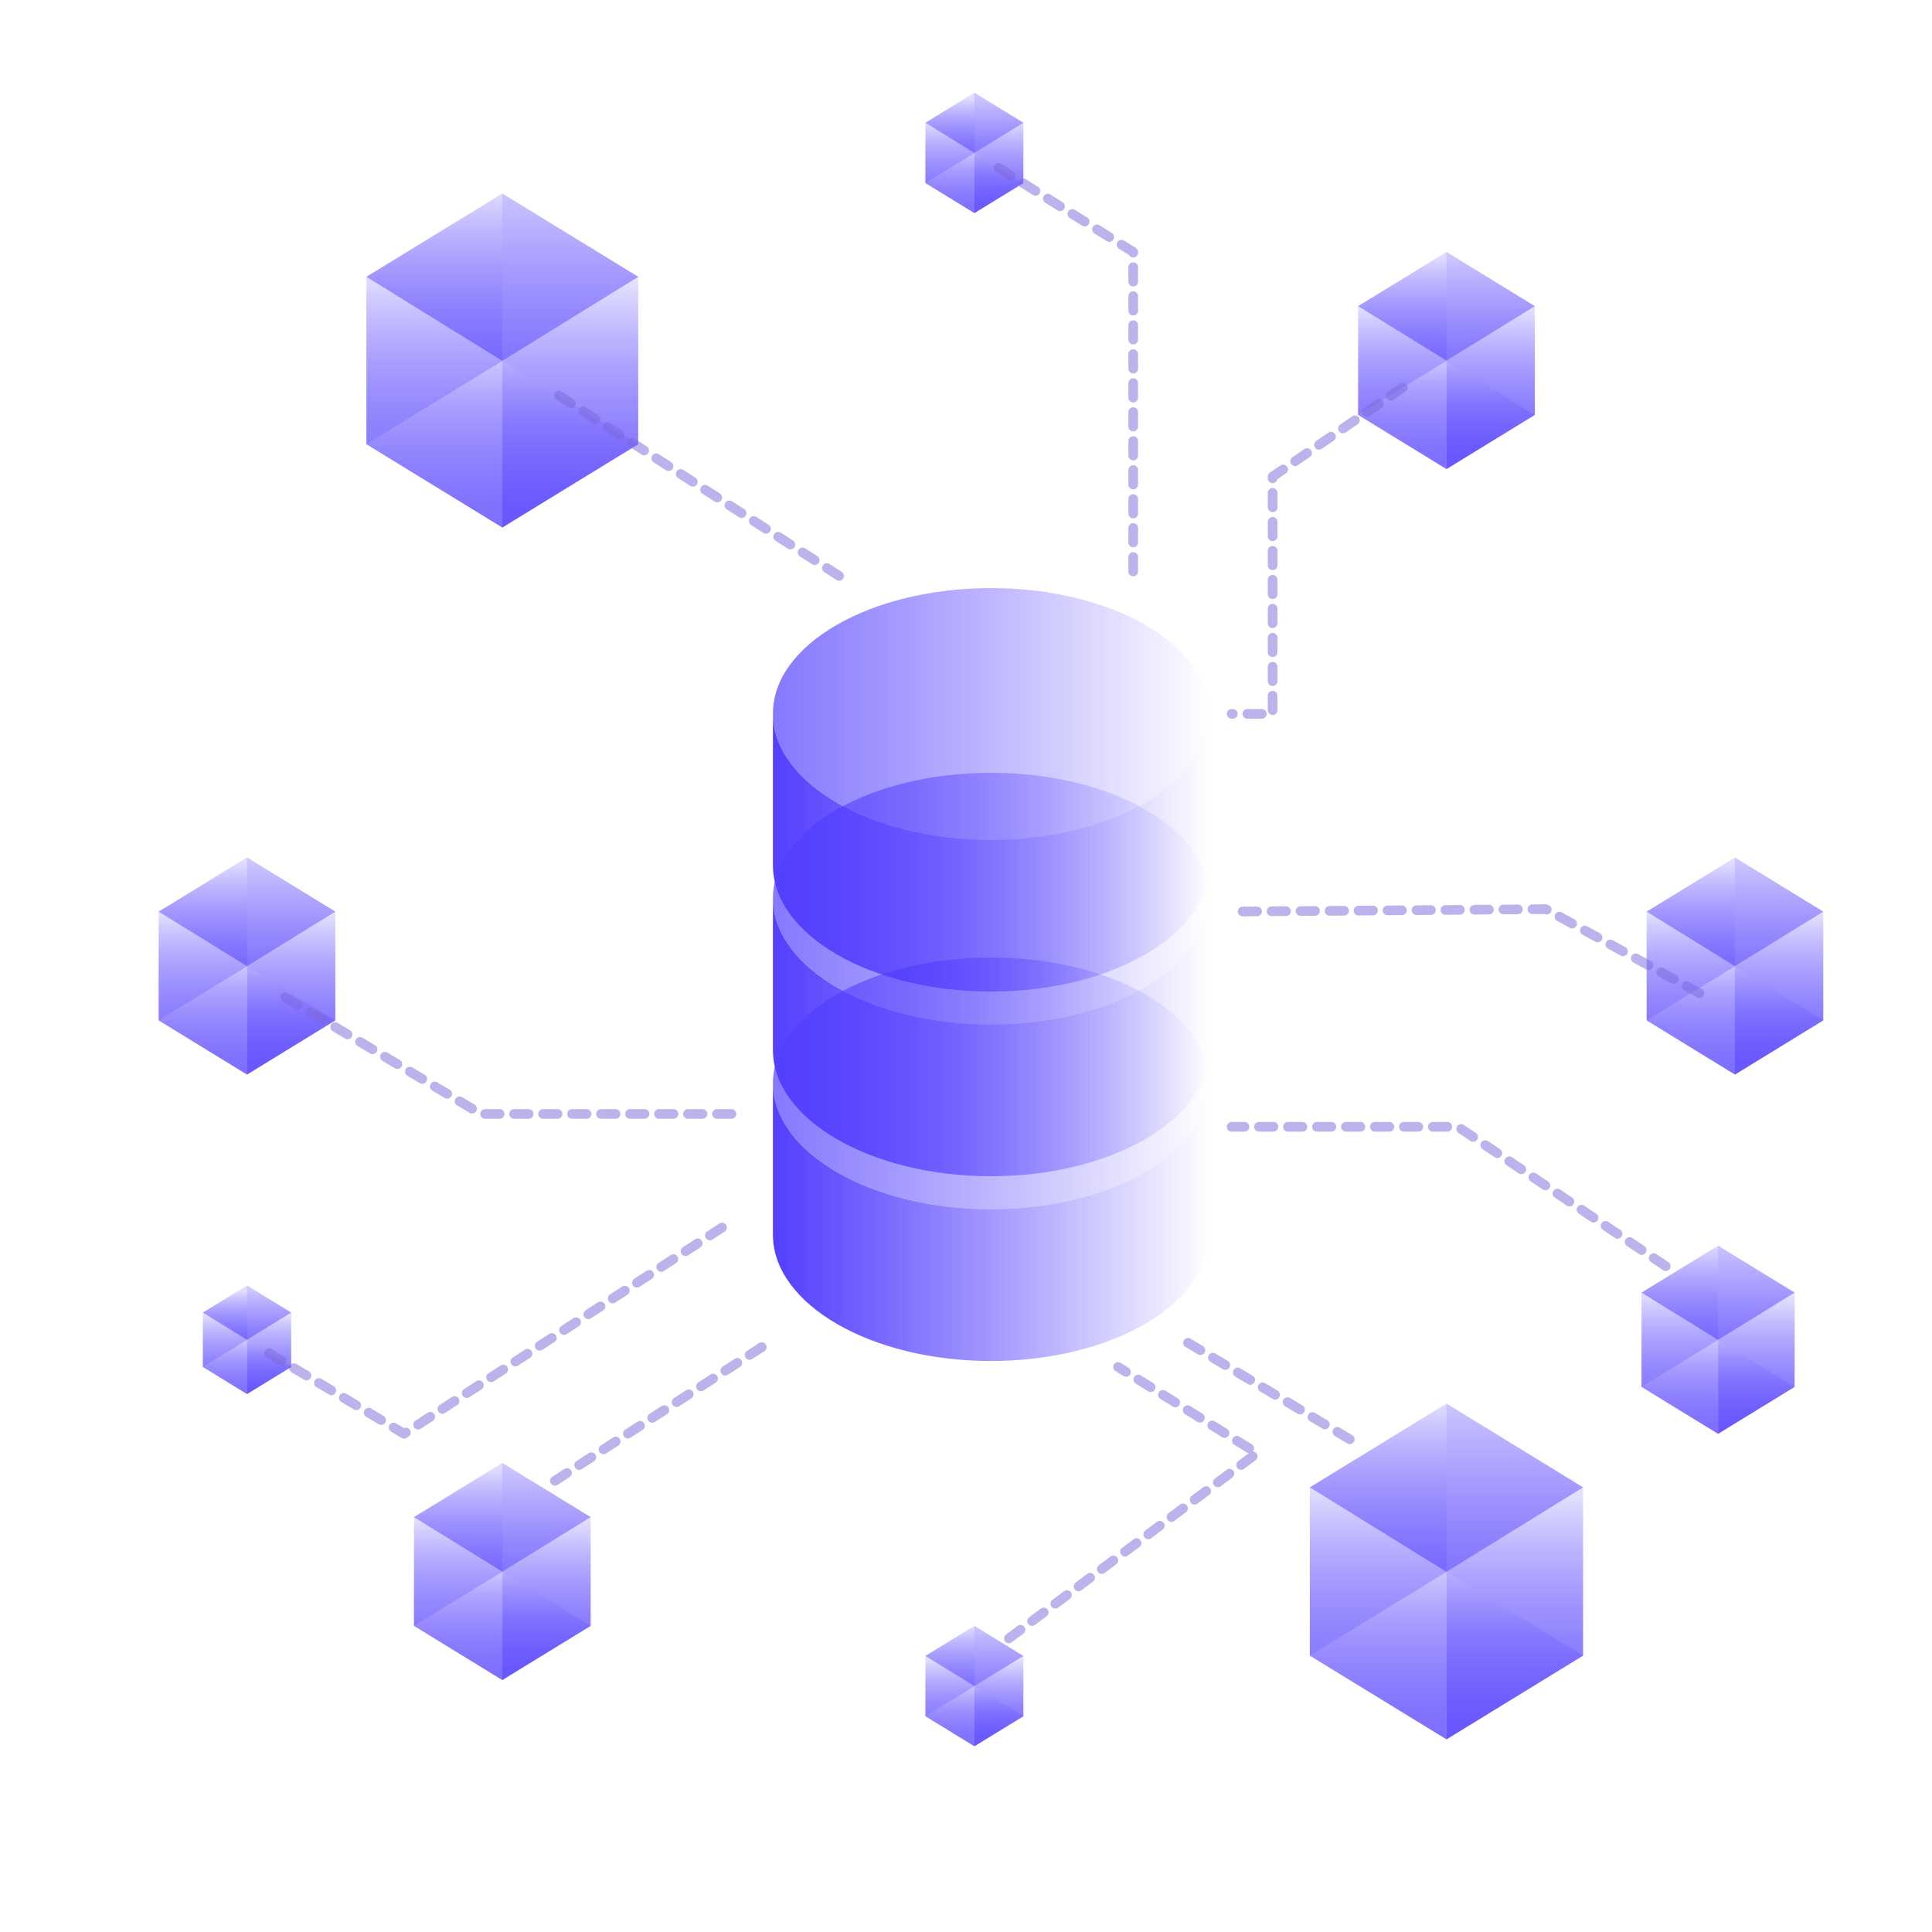 <svg viewBox="0 0 400 400" xmlns="http://www.w3.org/2000/svg" xmlns:xlink="http://www.w3.org/1999/xlink"><linearGradient id="a" gradientUnits="userSpaceOnUse" x1="160.02" x2="250.33" y1="253.03" y2="253.03"><stop offset="0" stop-color="#533ffe"/><stop offset=".05" stop-color="#513dfe" stop-opacity=".95"/><stop offset=".71" stop-color="#3a23fe" stop-opacity=".27"/><stop offset="1" stop-color="#3119fe" stop-opacity="0"/></linearGradient><linearGradient id="b" x1="160.02" x2="250.33" xlink:href="#a" y1="224.29" y2="224.29"/><linearGradient id="c" xlink:href="#a" y1="214.79" y2="214.79"/><linearGradient id="d" x1="160.02" x2="250.33" xlink:href="#a" y1="186.05" y2="186.05"/><linearGradient id="e" xlink:href="#a" y1="176.54" y2="176.54"/><linearGradient id="f" x1="160.02" x2="250.33" xlink:href="#a" y1="147.8" y2="147.8"/><linearGradient id="g" gradientTransform="matrix(210 0 0 -128 615544 41190)" gradientUnits="userSpaceOnUse" x1="-2930.67" x2="-2930.67" y1="320.94" y2="321.21"><stop offset="0" stop-color="#533ffe" stop-opacity=".4"/><stop offset="1" stop-color="#3119fe" stop-opacity="0"/></linearGradient><linearGradient id="h" gradientTransform="matrix(105 0 0 -193 306424 61926)" gradientUnits="userSpaceOnUse" x1="-2917.2" x2="-2917.2" y1="320.29" y2="320.56"><stop offset="0" stop-color="#533ffe" stop-opacity=".8"/><stop offset=".11" stop-color="#523efe" stop-opacity=".78"/><stop offset=".25" stop-color="#4f3bfe" stop-opacity=".71"/><stop offset=".41" stop-color="#4b36fe" stop-opacity=".61"/><stop offset=".59" stop-color="#452ffe" stop-opacity=".46"/><stop offset=".77" stop-color="#3d26fe" stop-opacity=".28"/><stop offset=".96" stop-color="#331bfe" stop-opacity=".05"/><stop offset="1" stop-color="#3119fe" stop-opacity="0"/></linearGradient><linearGradient id="i" gradientTransform="matrix(105 0 0 -193 306319 61861)" gradientUnits="userSpaceOnUse" x1="-2916.47" x2="-2916.47" y1="320.05" y2="320.32"><stop offset="0" stop-color="#533ffe" stop-opacity=".7"/><stop offset=".25" stop-color="#4b36fe" stop-opacity=".56"/><stop offset=".81" stop-color="#3821fe" stop-opacity=".22"/><stop offset="1" stop-color="#3119fe" stop-opacity=".1"/></linearGradient><linearGradient id="j" gradientTransform="matrix(105 0 0 -193 306424 61861)" gradientUnits="userSpaceOnUse" x1="-2917.2" x2="-2917.2" y1="320.05" y2="320.32"><stop offset="0" stop-color="#3119fe" stop-opacity="0"/><stop offset="1" stop-color="#533ffe" stop-opacity=".4"/></linearGradient><linearGradient id="k" gradientTransform="matrix(105 0 0 -193 306319 61926)" gradientUnits="userSpaceOnUse" x1="-2916.47" x2="-2916.47" y1="320.29" y2="320.56"><stop offset="0" stop-color="#533ffe" stop-opacity=".6"/><stop offset=".13" stop-color="#523efe" stop-opacity=".58"/><stop offset=".3" stop-color="#4e39fe" stop-opacity=".51"/><stop offset=".5" stop-color="#4832fe" stop-opacity=".4"/><stop offset=".71" stop-color="#3f29fe" stop-opacity=".25"/><stop offset=".94" stop-color="#341dfe" stop-opacity=".06"/><stop offset="1" stop-color="#3119fe" stop-opacity="0"/></linearGradient><linearGradient id="l" x1="-2916.33" x2="-2916.33" xlink:href="#i" y1="320.14"/><linearGradient id="m" x1="-2929.74" x2="-2929.74" xlink:href="#g" y1="321.04" y2="321.21"/><linearGradient id="n" x1="-2915.38" x2="-2915.38" xlink:href="#h" y1="320.36" y2="320.53"/><linearGradient id="o" x1="-2914.56" x2="-2914.56" xlink:href="#i" y1="320.08" y2="320.25"/><linearGradient id="p" x1="-2915.38" x2="-2915.38" xlink:href="#j" y1="320.08" y2="320.25"/><linearGradient id="q" x1="-2914.56" x2="-2914.56" xlink:href="#k" y1="320.36" y2="320.53"/><linearGradient id="r" x1="-2914.47" x2="-2914.47" xlink:href="#i" y1="320.14" y2="320.25"/><linearGradient id="s" xlink:href="#g" y1="319.08" y2="319.25"/><linearGradient id="t" x1="-2917.25" x2="-2917.25" xlink:href="#h" y1="319.06" y2="319.23"/><linearGradient id="u" x1="-2916.42" x2="-2916.42" xlink:href="#i" y1="318.78" y2="318.95"/><linearGradient id="v" x1="-2917.25" x2="-2917.25" xlink:href="#j" y1="318.78" y2="318.95"/><linearGradient id="w" x1="-2916.42" x2="-2916.42" xlink:href="#k" y1="319.06" y2="319.23"/><linearGradient id="x" x1="-2916.33" x2="-2916.33" xlink:href="#i" y1="318.84" y2="318.95"/><linearGradient id="y" x1="-2929.74" x2="-2929.74" xlink:href="#g" y1="318.98" y2="319.25"/><linearGradient id="z" x1="-2915.34" x2="-2915.34" xlink:href="#h" y1="318.99" y2="319.26"/><linearGradient id="A" x1="-2914.61" x2="-2914.61" xlink:href="#i" y1="318.75" y2="319.02"/><linearGradient id="B" x1="-2915.34" x2="-2915.34" xlink:href="#j" y1="318.75" y2="319.02"/><linearGradient id="C" x1="-2914.61" x2="-2914.61" xlink:href="#k" y1="318.99" y2="319.26"/><linearGradient id="D" x1="-2914.47" x2="-2914.47" xlink:href="#i" y1="318.84" y2="319.02"/><linearGradient id="E" x1="-2929.45" x2="-2929.45" xlink:href="#g" y1="320.06" y2="320.23"/><linearGradient id="F" x1="-2914.82" x2="-2914.82" xlink:href="#h" y1="319.71" y2="319.88"/><linearGradient id="G" x1="-2913.99" x2="-2913.99" xlink:href="#i" y1="319.43" y2="319.6"/><linearGradient id="H" x1="-2914.82" x2="-2914.82" xlink:href="#j" y1="319.43" y2="319.6"/><linearGradient id="I" x1="-2913.99" x2="-2913.99" xlink:href="#k" y1="319.71" y2="319.88"/><linearGradient id="J" x1="-2913.9" x2="-2913.9" xlink:href="#i" y1="319.49" y2="319.6"/><linearGradient id="K" x1="-2930.92" x2="-2930.92" xlink:href="#g" y1="320.06" y2="320.23"/><linearGradient id="L" x1="-2917.75" x2="-2917.75" xlink:href="#h" y1="319.71" y2="319.88"/><linearGradient id="M" x1="-2916.92" x2="-2916.92" xlink:href="#i" y1="319.43" y2="319.6"/><linearGradient id="N" x1="-2917.75" x2="-2917.75" xlink:href="#j" y1="319.43" y2="319.6"/><linearGradient id="O" x1="-2916.92" x2="-2916.92" xlink:href="#k" y1="319.71" y2="319.88"/><linearGradient id="P" x1="-2916.84" x2="-2916.84" xlink:href="#i" y1="319.49" y2="319.6"/><linearGradient id="Q" x1="-2930.92" x2="-2930.92" xlink:href="#g" y1="319.54" y2="319.63"/><linearGradient id="R" x1="-2917.79" x2="-2917.79" xlink:href="#h" y1="319.36" y2="319.45"/><linearGradient id="S" x1="-2916.88" x2="-2916.88" xlink:href="#i" y1="319.06" y2="319.14"/><linearGradient id="T" x1="-2917.79" x2="-2917.79" xlink:href="#j" y1="319.06" y2="319.14"/><linearGradient id="U" x1="-2916.88" x2="-2916.88" xlink:href="#k" y1="319.36" y2="319.45"/><linearGradient id="V" x1="-2916.84" x2="-2916.84" xlink:href="#i" y1="319.09" y2="319.14"/><linearGradient id="W" x1="-2929.47" x2="-2929.47" xlink:href="#g" y1="319.48" y2="319.63"/><linearGradient id="X" x1="-2914.86" x2="-2914.86" xlink:href="#h" y1="319.32" y2="319.47"/><linearGradient id="Y" x1="-2914.01" x2="-2914.01" xlink:href="#i" y1="319.04" y2="319.19"/><linearGradient id="Z" x1="-2914.86" x2="-2914.86" xlink:href="#j" y1="319.04" y2="319.19"/><linearGradient id="aa" x1="-2914.01" x2="-2914.01" xlink:href="#k" y1="319.32" y2="319.47"/><linearGradient id="ab" x1="-2913.94" x2="-2913.94" xlink:href="#i" y1="319.09" y2="319.19"/><linearGradient id="ac" x1="-2930.2" x2="-2930.2" xlink:href="#g" y1="318.97" y2="319.07"/><linearGradient id="ad" x1="-2916.35" x2="-2916.35" xlink:href="#h" y1="318.99" y2="319.08"/><linearGradient id="ae" x1="-2915.45" x2="-2915.45" xlink:href="#i" y1="318.68" y2="318.78"/><linearGradient id="af" x1="-2916.35" x2="-2916.35" xlink:href="#j" y1="318.68" y2="318.78"/><linearGradient id="ag" x1="-2915.45" x2="-2915.45" xlink:href="#k" y1="318.99" y2="319.08"/><linearGradient id="ah" x1="-2915.4" x2="-2915.4" xlink:href="#i" y1="318.71" y2="318.78"/><linearGradient id="ai" x1="-2930.2" x2="-2930.2" xlink:href="#g" y1="321.45" y2="321.55"/><linearGradient id="aj" x1="-2916.35" x2="-2916.35" xlink:href="#h" y1="320.63" y2="320.73"/><linearGradient id="ak" x1="-2915.45" x2="-2915.45" xlink:href="#i" y1="320.33" y2="320.42"/><linearGradient id="al" x1="-2916.35" x2="-2916.35" xlink:href="#j" y1="320.33" y2="320.42"/><linearGradient id="am" x1="-2915.45" x2="-2915.45" xlink:href="#k" y1="320.63" y2="320.73"/><linearGradient id="an" x1="-2915.4" x2="-2915.4" xlink:href="#i" y1="320.36" y2="320.42"/><path d="m250.33 255.73s0 .01 0 .02c-.1 14.29-20.27 26.03-45.15 26.03s-45.05-11.74-45.15-26.03v-.02-31.43s0 .01 0 .02c.1 14.29 20.27 26.03 45.15 26.03s45.05-11.74 45.15-26.03v-.02z" fill="url(#a)"/><path d="m250.33 224.21c0 14.34-20.22 26.13-45.15 26.13s-45.15-11.8-45.15-26.13 20.22-25.96 45.15-25.96 45.15 11.62 45.15 25.96z" fill="url(#b)" opacity=".7"/><path d="m250.33 217.48s0 .01 0 .02c-.1 14.29-20.27 26.03-45.15 26.03s-45.05-11.74-45.15-26.03v-.02-31.43s0 .01 0 .02c.1 14.29 20.27 26.03 45.15 26.03s45.05-11.74 45.15-26.03v-.02z" fill="url(#c)"/><path d="m250.33 185.96c0 14.34-20.22 26.13-45.15 26.13s-45.15-11.8-45.15-26.13 20.22-25.96 45.15-25.96 45.15 11.62 45.15 25.96z" fill="url(#d)" opacity=".7"/><path d="m250.33 179.24s0 .01 0 .02c-.1 14.29-20.27 26.03-45.15 26.03s-45.05-11.74-45.15-26.03v-.02-31.43s0 .01 0 .02c.1 14.29 20.27 26.03 45.15 26.03s45.05-11.74 45.15-26.03v-.02z" fill="url(#e)"/><path d="m250.33 147.72c0 14.34-20.22 26.13-45.15 26.13s-45.15-11.8-45.15-26.13 20.22-25.96 45.15-25.96 45.15 11.62 45.15 25.96z" fill="url(#f)" opacity=".7"/><path d="m104 109.21 28.14-17.24-28.14-17.24-28.14 17.24z" fill="url(#g)"/><path d="m104 74.73v34.48l28.14-17.24v-34.66z" fill="url(#h)"/><path d="m75.86 57.31v34.66l28.14-17.24v-34.66z" fill="url(#i)" opacity=".5"/><path d="m104 40.07v34.66l28.14 17.24v-34.66z" fill="url(#j)" opacity=".5"/><path d="m75.86 57.31v34.66l28.14 17.24v-34.48z" fill="url(#k)"/><path d="m75.86 57.31 28.14 17.42 28.14-17.42-28.14-17.24z" fill="url(#l)"/><path d="m299.48 97.11 18.29-11.21-18.29-11.2-18.29 11.2z" fill="url(#m)"/><path d="m299.48 74.7v22.41l18.29-11.21v-22.52z" fill="url(#n)"/><path d="m281.19 63.38v22.52l18.29-11.2v-22.53z" fill="url(#o)" opacity=".5"/><path d="m299.48 52.17v22.53l18.29 11.2v-22.52z" fill="url(#p)" opacity=".5"/><path d="m281.19 63.38v22.52l18.29 11.21v-22.41z" fill="url(#q)"/><path d="m281.19 63.38 18.29 11.32 18.29-11.32-18.29-11.21z" fill="url(#r)"/><path d="m104 347.83 18.29-11.21-18.29-11.2-18.29 11.2z" fill="url(#s)"/><path d="m104 325.42v22.41l18.29-11.21v-22.52z" fill="url(#t)"/><path d="m85.71 314.1v22.52l18.29-11.2v-22.53z" fill="url(#u)" opacity=".5"/><path d="m104 302.89v22.53l18.29 11.2v-22.52z" fill="url(#v)" opacity=".5"/><path d="m85.71 314.1v22.52l18.29 11.21v-22.41z" fill="url(#w)"/><path d="m85.71 314.1 18.29 11.32 18.29-11.32-18.29-11.21z" fill="url(#x)"/><path d="m299.48 360.11 28.28-17.33-28.28-17.33-28.29 17.33z" fill="url(#y)"/><path d="m299.48 325.45v34.66l28.28-17.33v-34.84z" fill="url(#z)"/><path d="m271.19 307.94v34.84l28.29-17.33v-34.85z" fill="url(#A)" opacity=".5"/><path d="m299.48 290.6v34.85l28.28 17.33v-34.84z" fill="url(#B)" opacity=".5"/><path d="m271.19 307.94v34.84l28.29 17.33v-34.66z" fill="url(#C)"/><path d="m271.19 307.94 28.29 17.51 28.28-17.51-28.28-17.34z" fill="url(#D)"/><path d="m359.2 222.47 18.29-11.21-18.29-11.2-18.28 11.2z" fill="url(#E)"/><path d="m359.2 200.06v22.41l18.29-11.21v-22.52z" fill="url(#F)"/><path d="m340.92 188.74v22.52l18.28-11.2v-22.53z" fill="url(#G)" opacity=".5"/><path d="m359.2 177.53v22.53l18.29 11.2v-22.52z" fill="url(#H)" opacity=".5"/><path d="m340.92 188.74v22.52l18.28 11.21v-22.41z" fill="url(#I)"/><path d="m340.92 188.74 18.28 11.32 18.29-11.32-18.29-11.21z" fill="url(#J)"/><path d="m51.14 222.47 18.29-11.21-18.29-11.2-18.29 11.2z" fill="url(#K)"/><path d="m51.14 200.06v22.41l18.29-11.21v-22.52z" fill="url(#L)"/><path d="m32.85 188.74v22.52l18.29-11.2v-22.53z" fill="url(#M)" opacity=".5"/><path d="m51.14 177.53v22.53l18.29 11.2v-22.52z" fill="url(#N)" opacity=".5"/><path d="m32.85 188.74v22.52l18.29 11.21v-22.41z" fill="url(#O)"/><path d="m32.85 188.74 18.29 11.32 18.29-11.32-18.29-11.21z" fill="url(#P)"/><path d="m51.14 288.62 9.15-5.61-9.15-5.6-9.14 5.6z" fill="url(#Q)"/><path d="m51.14 277.41v11.21l9.15-5.61v-11.26z" fill="url(#R)"/><path d="m42 271.75v11.26l9.14-5.6v-11.26z" fill="url(#S)" opacity=".5"/><path d="m51.14 266.15v11.26l9.15 5.6v-11.26z" fill="url(#T)" opacity=".5"/><path d="m42 271.75v11.26l9.14 5.61v-11.21z" fill="url(#U)"/><path d="m42 271.75 9.14 5.66 9.15-5.66-9.15-5.6z" fill="url(#V)"/><path d="m355.71 296.85 15.85-9.71-15.85-9.71-15.85 9.71z" fill="url(#W)"/><path d="m355.71 277.43v19.42l15.85-9.71v-19.52z" fill="url(#X)"/><path d="m339.86 267.62v19.52l15.85-9.71v-19.52z" fill="url(#Y)" opacity=".5"/><path d="m355.71 257.91v19.52l15.85 9.71v-19.52z" fill="url(#Z)" opacity=".5"/><path d="m339.86 267.62v19.52l15.85 9.71v-19.42z" fill="url(#aa)"/><path d="m339.86 267.62 15.85 9.81 15.85-9.81-15.85-9.71z" fill="url(#ab)"/><path d="m201.74 361.54 10.14-6.21-10.14-6.22-10.14 6.22z" fill="url(#ac)"/><path d="m201.74 349.11v12.43l10.14-6.21v-12.49z" fill="url(#ad)"/><path d="m191.6 342.84v12.49l10.14-6.22v-12.49z" fill="url(#ae)" opacity=".5"/><path d="m201.74 336.62v12.49l10.14 6.22v-12.49z" fill="url(#af)" opacity=".5"/><path d="m191.6 342.84v12.49l10.14 6.21v-12.43z" fill="url(#ag)"/><path d="m191.6 342.84 10.14 6.27 10.14-6.27-10.14-6.22z" fill="url(#ah)"/><path d="m201.74 44.11 10.14-6.21-10.14-6.21-10.14 6.21z" fill="url(#ai)"/><path d="m201.74 31.69v12.42l10.14-6.21v-12.49z" fill="url(#aj)"/><path d="m191.6 25.41v12.49l10.14-6.21v-12.49z" fill="url(#ak)" opacity=".5"/><path d="m201.74 19.2v12.49l10.14 6.21v-12.49z" fill="url(#al)" opacity=".5"/><path d="m191.6 25.41v12.49l10.14 6.21v-12.42z" fill="url(#am)"/><path d="m191.6 25.41 10.14 6.28 10.14-6.28-10.14-6.21z" fill="url(#an)"/><g style="fill:none;stroke:#7d67db;stroke-dasharray:0 0 3 3;stroke-linecap:round;stroke-linejoin:round;stroke-width:2"><path d="m115.7 81.9 58.27 37.49" opacity=".5"/><path d="m59.09 206.49 40.47 24.14h52.27" opacity=".5"/><path d="m245.96 278.01 35.04 20.9" opacity=".5"/><path d="m344.87 262.15-43.02-28.86h-46.85" opacity=".5"/><path d="m55.72 280.18 27.94 16.67 68.17-44.22" opacity=".5"/><path d="m206.76 34.76 27.86 17.41v67.22" opacity=".5"/><path d="m290.42 80.24-26.94 18.44v49.12h-8.48" opacity=".5"/><path d="m351.83 205.6-31.8-17.37-65.03.51" opacity=".5"/><path d="m114.88 306.59 45.14-29.18" opacity=".5"/><path d="m208.88 339.22 51.36-38.36-28.76-17.85" opacity=".5"/></g></svg>